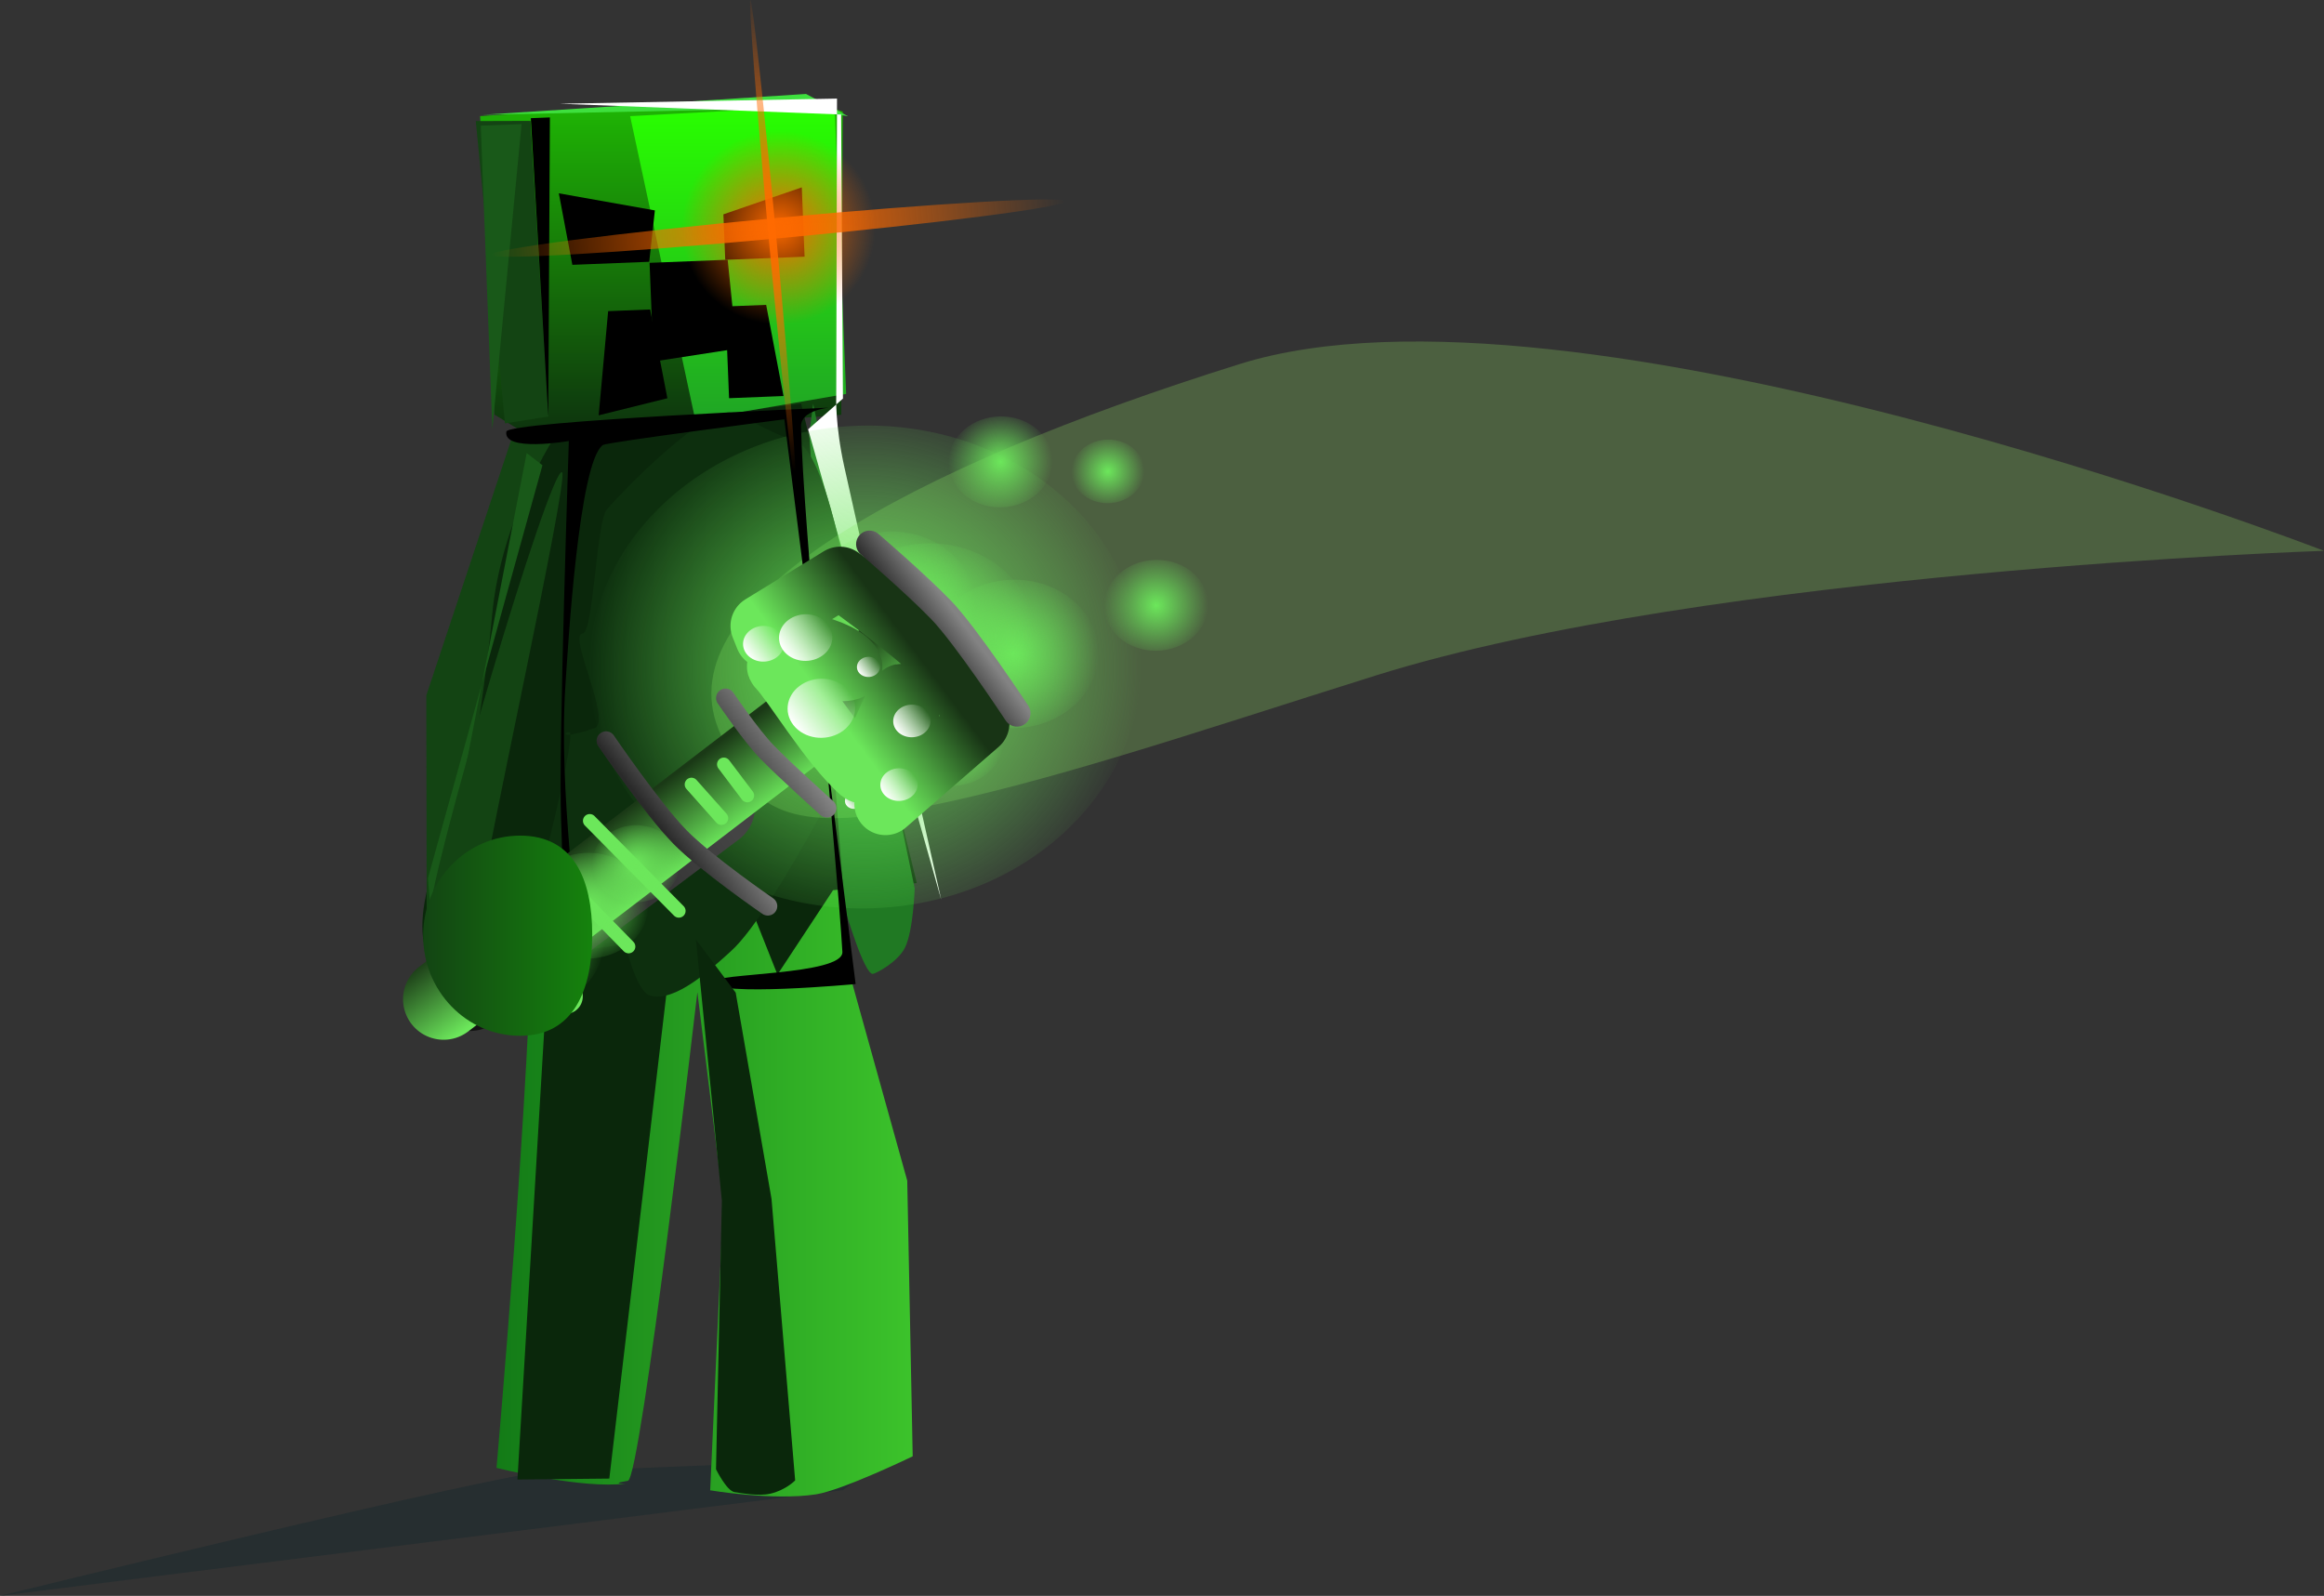 <svg version="1.1" xmlns="http://www.w3.org/2000/svg" xmlns:xlink="http://www.w3.org/1999/xlink" width="429.617" height="295.033" viewBox="0,0,429.617,295.033"><rect x="0" y="0" width="429.617" height="295.033" fill="#333333" stroke="none"/><defs><linearGradient x1="138.009" y1="52.685" x2="138.009" y2="116.087" gradientUnits="userSpaceOnUse" id="color-1"><stop offset="0" stop-color="#1fb904"/><stop offset="1" stop-color="#0d310e"/></linearGradient><linearGradient x1="107.513" y1="213.231" x2="184.451" y2="213.231" gradientUnits="userSpaceOnUse" id="color-2"><stop offset="0" stop-color="#137b17"/><stop offset="1" stop-color="#3cc32b"/></linearGradient><linearGradient x1="152.181" y1="54.584" x2="152.181" y2="112.557" gradientUnits="userSpaceOnUse" id="color-3"><stop offset="0" stop-color="#29ff00"/><stop offset="1" stop-color="#20a525"/></linearGradient><radialGradient cx="175.641" cy="158.249" r="51.062" gradientUnits="userSpaceOnUse" id="color-4"><stop offset="0" stop-color="#6ce75c"/><stop offset="1" stop-color="#6ce75c" stop-opacity="0"/></radialGradient><linearGradient x1="172.327" y1="183.962" x2="174.92" y2="182.018" gradientUnits="userSpaceOnUse" id="color-5"><stop offset="0" stop-color="#ffffff"/><stop offset="1" stop-color="#ffffff" stop-opacity="0"/></linearGradient><radialGradient cx="180.381" cy="146.94" r="15.703" gradientUnits="userSpaceOnUse" id="color-6"><stop offset="0" stop-color="#6ce75b"/><stop offset="1" stop-color="#6ce75b" stop-opacity="0"/></radialGradient><radialGradient cx="203.087" cy="155.832" r="15.703" gradientUnits="userSpaceOnUse" id="color-7"><stop offset="0" stop-color="#6ce75b"/><stop offset="1" stop-color="#6ce75b" stop-opacity="0"/></radialGradient><radialGradient cx="187.385" cy="152.471" r="19.549" gradientUnits="userSpaceOnUse" id="color-8"><stop offset="0" stop-color="#6ce75b"/><stop offset="1" stop-color="#6ce75b" stop-opacity="0"/></radialGradient><radialGradient cx="191.684" cy="171.837" r="9.614" gradientUnits="userSpaceOnUse" id="color-9"><stop offset="0" stop-color="#6ce75b"/><stop offset="1" stop-color="#6ce75b" stop-opacity="0"/></radialGradient><radialGradient cx="229.465" cy="146.841" r="9.614" gradientUnits="userSpaceOnUse" id="color-10"><stop offset="0" stop-color="#6ce75b"/><stop offset="1" stop-color="#6ce75b" stop-opacity="0"/></radialGradient><radialGradient cx="200.677" cy="120.318" r="9.614" gradientUnits="userSpaceOnUse" id="color-11"><stop offset="0" stop-color="#6ce75b"/><stop offset="1" stop-color="#6ce75b" stop-opacity="0"/></radialGradient><radialGradient cx="220.538" cy="122.081" r="6.73" gradientUnits="userSpaceOnUse" id="color-12"><stop offset="0" stop-color="#6ce75b"/><stop offset="1" stop-color="#6ce75b" stop-opacity="0"/></radialGradient><radialGradient cx="159.552" cy="77.106" r="53.316" gradientUnits="userSpaceOnUse" id="color-13"><stop offset="0" stop-color="#ff6a00"/><stop offset="1" stop-color="#ff6a00" stop-opacity="0"/></radialGradient><radialGradient cx="159.66" cy="77.032" r="17.929" gradientUnits="userSpaceOnUse" id="color-14"><stop offset="0" stop-color="#fc6900"/><stop offset="1" stop-color="#fc6900" stop-opacity="0"/></radialGradient><radialGradient cx="157.96" cy="77.286" r="45.059" gradientUnits="userSpaceOnUse" id="color-15"><stop offset="0" stop-color="#ff6a00"/><stop offset="1" stop-color="#ff6a00" stop-opacity="0"/></radialGradient><linearGradient x1="102.628" y1="218.057" x2="147.785" y2="184.123" gradientUnits="userSpaceOnUse" id="color-16"><stop offset="0" stop-color="#141414"/><stop offset="1" stop-color="#444444"/></linearGradient><linearGradient x1="129.229" y1="186.376" x2="138.173" y2="198.528" gradientUnits="userSpaceOnUse" id="color-17"><stop offset="0" stop-color="#1a3916"/><stop offset="1" stop-color="#6ce75b"/></linearGradient><linearGradient x1="170.511" y1="167.431" x2="185.555" y2="156.145" gradientUnits="userSpaceOnUse" id="color-18"><stop offset="0" stop-color="#6ce75b"/><stop offset="1" stop-color="#183415"/></linearGradient><linearGradient x1="185.59" y1="155.006" x2="193.112" y2="149.363" gradientUnits="userSpaceOnUse" id="color-19"><stop offset="0" stop-color="#171717"/><stop offset="1" stop-color="#838383"/></linearGradient><linearGradient x1="162.808" y1="169.452" x2="172.336" y2="162.304" gradientUnits="userSpaceOnUse" id="color-20"><stop offset="0" stop-color="#ffffff"/><stop offset="1" stop-color="#ffffff" stop-opacity="0"/></linearGradient><linearGradient x1="181.666" y1="170.193" x2="186.931" y2="166.243" gradientUnits="userSpaceOnUse" id="color-21"><stop offset="0" stop-color="#ffffff"/><stop offset="1" stop-color="#ffffff" stop-opacity="0"/></linearGradient><linearGradient x1="160.906" y1="155.628" x2="168.429" y2="149.984" gradientUnits="userSpaceOnUse" id="color-22"><stop offset="0" stop-color="#ffffff"/><stop offset="1" stop-color="#ffffff" stop-opacity="0"/></linearGradient><linearGradient x1="179.286" y1="181.964" x2="184.552" y2="178.014" gradientUnits="userSpaceOnUse" id="color-23"><stop offset="0" stop-color="#ffffff"/><stop offset="1" stop-color="#ffffff" stop-opacity="0"/></linearGradient><linearGradient x1="174.646" y1="159.449" x2="177.906" y2="157.003" gradientUnits="userSpaceOnUse" id="color-24"><stop offset="0" stop-color="#ffffff"/><stop offset="1" stop-color="#ffffff" stop-opacity="0"/></linearGradient><linearGradient x1="153.986" y1="156.11" x2="159.753" y2="151.783" gradientUnits="userSpaceOnUse" id="color-25"><stop offset="0" stop-color="#ffffff"/><stop offset="1" stop-color="#ffffff" stop-opacity="0"/></linearGradient><linearGradient x1="154.295" y1="177.288" x2="161.136" y2="172.156" gradientUnits="userSpaceOnUse" id="color-26"><stop offset="0" stop-color="#414141"/><stop offset="1" stop-color="#838383"/></linearGradient><linearGradient x1="139.292" y1="189.738" x2="146.133" y2="184.606" gradientUnits="userSpaceOnUse" id="color-27"><stop offset="0" stop-color="#2a2a2a"/><stop offset="1" stop-color="#747474"/></linearGradient><linearGradient x1="109.672" y1="208.913" x2="113.924" y2="213.259" gradientUnits="userSpaceOnUse" id="color-28"><stop offset="0" stop-color="#ffffff"/><stop offset="1" stop-color="#8f8f8f"/></linearGradient><radialGradient cx="112.747" cy="208.822" r="14.733" gradientUnits="userSpaceOnUse" id="color-29"><stop offset="0" stop-color="#6ce75b"/><stop offset="1" stop-color="#6ce75b" stop-opacity="0"/></radialGradient><radialGradient cx="133.269" cy="194.618" r="8.156" gradientUnits="userSpaceOnUse" id="color-30"><stop offset="0" stop-color="#6ce75b"/><stop offset="1" stop-color="#6ce75b" stop-opacity="0"/></radialGradient><radialGradient cx="124.444" cy="202.375" r="11.181" gradientUnits="userSpaceOnUse" id="color-31"><stop offset="0" stop-color="#6ce75b"/><stop offset="1" stop-color="#6ce75b" stop-opacity="0"/></radialGradient><linearGradient x1="93.948" y1="207.923" x2="129.807" y2="207.923" gradientUnits="userSpaceOnUse" id="color-32"><stop offset="0" stop-color="#134413"/><stop offset="1" stop-color="#158c0c"/></linearGradient><linearGradient x1="93.948" y1="207.923" x2="129.807" y2="207.923" gradientUnits="userSpaceOnUse" id="color-33"><stop offset="0" stop-color="#000000"/><stop offset="1" stop-color="#6ce75b"/></linearGradient></defs><g transform="translate(-15.728,-34.934)"><g data-paper-data="{&quot;isPaintingLayer&quot;:true}" fill-rule="nonzero" stroke-miterlimit="10" stroke-dasharray="" stroke-dashoffset="0" style="mix-blend-mode: normal"><path d="" fill="#2477db" stroke="none" stroke-width="0" stroke-linecap="butt" stroke-linejoin="miter"/><path d="" fill="#f3f3f3" stroke="none" stroke-width="0" stroke-linecap="butt" stroke-linejoin="miter"/><path d="" fill="#f3f3f3" stroke="none" stroke-width="0" stroke-linecap="butt" stroke-linejoin="miter"/><path d="" fill="#b3d0d7" stroke="none" stroke-width="0" stroke-linecap="butt" stroke-linejoin="miter"/><path d="" fill="#88acb5" stroke="none" stroke-width="0" stroke-linecap="butt" stroke-linejoin="miter"/><path d="" fill="#88acb5" stroke="none" stroke-width="0" stroke-linecap="butt" stroke-linejoin="miter"/><path d="M15.728,329.967c0,0 91.985,-22.586 100.62,-22.915c12.217,-0.466 63.308,-2.584 63.308,-2.584l-8.086,5.948z" fill="#262e30" stroke="none" stroke-width="0" stroke-linecap="butt" stroke-linejoin="miter"/><path d="M191.568,66.126z" fill-opacity="0.588" fill="#ff0000" stroke="none" stroke-width="0" stroke-linecap="butt" stroke-linejoin="miter"/><path d="M107.129,111.581l-2.642,-55.186l58.505,-3.71l8.54,2.892l-0.281,56.04l-56.755,4.47z" fill="url(#color-1)" stroke="#000000" stroke-width="0" stroke-linecap="butt" stroke-linejoin="miter"/><path d="M112.975,115.769l49.232,-0.906c0,0 1.741,18.665 3.147,33.739c1.453,15.576 7.747,67.493 7.747,67.493l10.341,37.122l1.009,50.95c0,0 -12.973,6.286 -17.897,7.036c-7.954,1.211 -19.54,-0.747 -19.54,-0.747l2.425,-53.203l-4.795,-38.898c0,0 -10.446,89.949 -12.844,90.341c-4.799,0.785 2.529,0.406 -2.069,0.656c-8.344,0.454 -22.217,-3.044 -22.217,-3.044c0,0 6.372,-71.893 6.648,-105.481c0.246,-29.985 -1.186,-85.059 -1.186,-85.059z" fill="url(#color-2)" stroke="none" stroke-width="0" stroke-linecap="butt" stroke-linejoin="miter"/><path d="M159.448,215.115l-39.656,-99.916l44.035,-5.657l21.371,88.644l-15.468,1.317z" fill="#0a270b" stroke="none" stroke-width="0" stroke-linecap="butt" stroke-linejoin="miter"/><path d="M132.215,56.408c0,0 31.309,-1.685 34.764,-1.823c1.237,-0.049 3.095,1.642 3.095,1.642l2.073,51.535l-27.893,4.795z" fill="url(#color-3)" stroke="none" stroke-width="0" stroke-linecap="butt" stroke-linejoin="miter"/><path d="M111.384,308.46l6.03,-101.16l22.96,-0.972l-12.007,101.96z" fill="#0a270b" stroke="none" stroke-width="0" stroke-linecap="butt" stroke-linejoin="miter"/><path d="M99.404,216.602c0,0 -7.825,-2.365 -4.968,-16.013c4.577,-21.862 17.862,-85.325 17.862,-85.325l26.259,3.971c0,0 -11.499,54.928 -16.047,76.654c-2.244,10.718 17.108,20.159 17.108,20.159z" data-paper-data="{&quot;index&quot;:null}" fill="#0a270b" stroke="none" stroke-width="0" stroke-linecap="butt" stroke-linejoin="miter"/><path d="M171.832,202.696l-6.518,-87.451l0.74,-5.655l18.764,89.568c0,0 -0.241,7.794 -1.781,10.945c-1.299,2.656 -5.268,4.74 -5.907,4.875c-1.63,0.344 -5.298,-12.283 -5.298,-12.283z" fill="#207923" stroke="none" stroke-width="0" stroke-linecap="butt" stroke-linejoin="miter"/><path d="M121.533,83.895l-2.5,-13.22l17.756,3.159l-1.042,9.497z" fill="#000000" stroke="#000000" stroke-width="0" stroke-linecap="butt" stroke-linejoin="miter"/><path d="M149.796,82.969l-0.338,-8.41l14.488,-4.987l0.515,12.815z" fill="#000000" stroke="#000000" stroke-width="0" stroke-linecap="butt" stroke-linejoin="miter"/><path d="M136.541,101.768l-0.734,-18.242l14.44,-0.574l1.671,16.441z" fill="#000000" stroke="#000000" stroke-width="0" stroke-linecap="butt" stroke-linejoin="miter"/><path d="M126.401,111.714l1.75,-19.257l7.765,-0.309l3.185,16.414z" fill="#000000" stroke="#000000" stroke-width="0" stroke-linecap="butt" stroke-linejoin="miter"/><path d="M150.505,108.55l-0.682,-16.955l7.539,-0.3l3.202,16.855z" fill="#000000" stroke="#000000" stroke-width="0" stroke-linecap="butt" stroke-linejoin="miter"/><path d="M172.499,56.424l-8.888,-1.509l-58.707,1.242l59.826,-3.854z" fill="#3ee03e" stroke="none" stroke-width="0" stroke-linecap="butt" stroke-linejoin="miter"/><path d="M119.204,54.113l51.256,-0.953l-0.144,55.086c0,0 -0.227,5.252 1.504,13.05c4.221,19.011 17.914,79.993 17.914,79.993l-24.613,-86.987l6.436,-5.682l-0.339,-52.514z" fill="#ffffff" stroke="none" stroke-width="0" stroke-linecap="butt" stroke-linejoin="miter"/><path d="M111.716,212.075c0,0 9.655,-36.128 9.442,-41.404c-0.056,-1.394 -3.739,1.655 4.47,-1.122c3.348,-1.133 -5.018,-17.386 -2.189,-17.498c1.977,-0.079 2.54,-20.454 4.408,-22.831c1.689,-2.148 18.589,-19.895 23.465,-17.859c5.333,2.227 7.992,4.166 10.848,4.743c8.954,1.81 13.961,52.824 13.961,52.824c0,0 -16.954,34.316 -25.229,41.813c-3.527,3.195 -10.415,9.659 -15.035,8.239c-2.494,-0.767 -4.553,-9.448 -4.553,-9.448z" fill="#0d2f0e" stroke="none" stroke-width="0" stroke-linecap="butt" stroke-linejoin="miter"/><path d="M103.684,57.313l10.126,-0.033l3.291,54.657l-8.024,1.269z" fill="#134413" stroke="none" stroke-width="0" stroke-linecap="butt" stroke-linejoin="miter"/><path d="M445.345,136.768c0,0 -113.658,3.759 -175.227,23.029c-33.139,10.372 -67.7,22.347 -92.24,25.776c-21.053,2.943 -24.965,-4.89 -29.359,-15.896c-9.516,-23.834 34.805,-48.169 96.374,-67.439c61.569,-19.27 200.451,34.53 200.451,34.53z" fill-opacity="0.245" fill="#9aea66" stroke="none" stroke-width="NaN" stroke-linecap="butt" stroke-linejoin="miter"/><path d="M94.605,205.913l-0.07,-42.411l16.115,-48.505l8.028,0.05c0,0 -10.409,15.42 -12.012,33.983c-1.605,18.59 -10.226,66.553 -10.226,66.553z" fill="#134413" stroke="none" stroke-width="0" stroke-linecap="butt" stroke-linejoin="miter"/><path d="M170.618,113.884c28.059,-2.678 53.055,15.014 55.829,39.516c2.774,24.502 -17.723,46.536 -45.783,49.214c-28.059,2.678 -53.055,-15.014 -55.829,-39.516c-2.774,-24.502 17.723,-46.536 45.783,-49.214z" fill="url(#color-4)" stroke="none" stroke-width="0" stroke-linecap="butt" stroke-linejoin="miter"/><path d="M121.622,206.195c-2.864,0.109 -1.31,2.8 -2.179,-19.984c-0.479,-12.559 1.442,-69.743 1.442,-69.743c0,0 -12.202,2.103 -11.549,-1.741c0.324,-1.91 59.636,-4.427 59.636,-4.427c0,0 -5.212,0.47 -5.161,3.416c0.303,17.444 6.661,80.258 7.642,97.185c0.255,4.396 -24.201,3.9 -23.986,5.601c0.352,2.785 26.436,0.361 26.436,0.361l-13.185,-104.405c0,0 -32.761,4.219 -33.528,4.746c-4.47,3.068 -6.481,37.516 -6.928,44.272c-1.382,20.881 2.855,44.661 1.361,44.718z" fill="#000000" stroke="none" stroke-width="0" stroke-linecap="butt" stroke-linejoin="miter"/><path d="M172.327,183.962c-0.607,-0.62 -0.519,-1.558 0.197,-2.096c0.716,-0.537 1.788,-0.47 2.395,0.151c0.607,0.62 0.519,1.558 -0.197,2.096c-0.716,0.537 -1.788,0.47 -2.395,-0.151z" fill="url(#color-5)" stroke="none" stroke-width="0" stroke-linecap="butt" stroke-linejoin="miter"/><path d="M178.837,133.296c8.629,-0.824 16.316,4.617 17.169,12.152c0.853,7.535 -5.451,14.311 -14.08,15.135c-8.629,0.824 -16.316,-4.617 -17.169,-12.152c-0.853,-7.535 5.451,-14.311 14.08,-15.135z" fill="url(#color-6)" stroke="none" stroke-width="0" stroke-linecap="butt" stroke-linejoin="miter"/><path d="M201.542,142.188c8.629,-0.824 16.316,4.617 17.169,12.152c0.853,7.535 -5.451,14.311 -14.08,15.135c-8.629,0.824 -16.316,-4.617 -17.169,-12.152c-0.853,-7.535 5.451,-14.311 14.08,-15.135z" fill="url(#color-7)" stroke="none" stroke-width="0" stroke-linecap="butt" stroke-linejoin="miter"/><path d="M185.462,135.486c10.742,-1.025 20.312,5.748 21.374,15.129c1.062,9.381 -6.785,17.816 -17.528,18.841c-10.742,1.025 -20.312,-5.748 -21.374,-15.129c-1.062,-9.381 6.785,-17.816 17.528,-18.841z" fill="url(#color-8)" stroke="none" stroke-width="0" stroke-linecap="butt" stroke-linejoin="miter"/><path d="M190.738,163.484c5.283,-0.504 9.989,2.827 10.512,7.44c0.522,4.613 -3.337,8.762 -8.62,9.266c-5.283,0.504 -9.989,-2.827 -10.512,-7.44c-0.522,-4.613 3.337,-8.762 8.62,-9.266z" fill="url(#color-9)" stroke="none" stroke-width="0" stroke-linecap="butt" stroke-linejoin="miter"/><path d="M228.519,138.488c5.283,-0.504 9.989,2.827 10.512,7.44c0.522,4.613 -3.337,8.762 -8.62,9.266c-5.283,0.504 -9.989,-2.827 -10.512,-7.44c-0.522,-4.613 3.337,-8.762 8.62,-9.266z" fill="url(#color-10)" stroke="none" stroke-width="0" stroke-linecap="butt" stroke-linejoin="miter"/><path d="M199.731,111.965c5.283,-0.504 9.989,2.827 10.512,7.44c0.522,4.613 -3.337,8.762 -8.62,9.266c-5.283,0.504 -9.989,-2.827 -10.512,-7.44c-0.522,-4.613 3.337,-8.762 8.62,-9.266z" fill="url(#color-11)" stroke="none" stroke-width="0" stroke-linecap="butt" stroke-linejoin="miter"/><path d="M219.876,116.234c3.698,-0.353 6.993,1.979 7.358,5.208c0.366,3.229 -2.336,6.133 -6.034,6.486c-3.698,0.353 -6.993,-1.979 -7.358,-5.208c-0.366,-3.229 2.336,-6.133 6.034,-6.486z" fill="url(#color-12)" stroke="none" stroke-width="0" stroke-linecap="butt" stroke-linejoin="miter"/><path d="M95.727,208.127l17.361,-89.429l2.919,2.249l-21.166,76.354z" fill="#195919" stroke="none" stroke-width="0" stroke-linecap="butt" stroke-linejoin="miter"/><path d="M105.333,197.58c0.318,7.906 11.279,21.569 3.762,21.868c-7.517,0.299 -13.868,-5.868 -14.186,-13.774c-0.318,-7.906 22.875,-85.76 24.749,-83.395c1.176,1.484 -14.448,72.254 -14.325,75.302z" fill="#134413" stroke="none" stroke-width="NaN" stroke-linecap="butt" stroke-linejoin="miter"/><path d="M113.858,56.783l3.529,-0.14l-0.306,55.159z" fill="#000000" stroke="none" stroke-width="0" stroke-linecap="butt" stroke-linejoin="miter"/><path d="M148.089,306.557l1.084,-49.644l-4.795,-48.282l7.352,9.824l6.623,38.133l4.369,52.038c0,0 -1.77,1.827 -4.645,2.468c-2.168,0.484 -5.396,-0.138 -6.541,-0.3c-1.478,-0.209 -3.448,-4.238 -3.448,-4.238z" fill="#0a270b" stroke="none" stroke-width="0" stroke-linecap="butt" stroke-linejoin="miter"/><path d="M106.743,114.274l-2.142,-56.106l7.544,-0.288z" fill="#195919" stroke="none" stroke-width="0" stroke-linecap="butt" stroke-linejoin="miter"/><path d="M212.638,72.159c0.097,1.038 -23.592,4.094 -52.911,6.825c-29.318,2.732 -53.164,4.105 -53.261,3.067c-0.097,-1.038 23.592,-4.094 52.911,-6.825c29.318,-2.732 53.164,-4.105 53.261,-3.067z" fill="url(#color-13)" stroke="none" stroke-width="0" stroke-linecap="butt" stroke-linejoin="miter"/><path d="M141.744,77.716c-0.378,-9.895 7.337,-18.222 17.232,-18.6c9.895,-0.378 18.222,7.337 18.6,17.232c0.378,9.895 -7.337,18.222 -17.232,18.6c-9.895,0.378 -18.222,-7.337 -18.6,-17.232z" fill="url(#color-14)" stroke="none" stroke-width="0" stroke-linecap="butt" stroke-linejoin="miter"/><path d="M159.323,79.733c2.309,24.778 3.865,44.894 3.476,44.93c-0.389,0.036 -2.576,-20.021 -4.885,-44.799c-2.309,-24.778 -3.865,-44.894 -3.476,-44.93c0.389,-0.036 2.576,20.021 4.885,44.799z" fill="url(#color-15)" stroke="none" stroke-width="0" stroke-linecap="butt" stroke-linejoin="miter"/><g><path d="M102.611,218.04l45.19,-33.901" fill="none" stroke="url(#color-16)" stroke-width="15" stroke-linecap="round" stroke-linejoin="miter"/><path d="M182.576,154.771l-84.84,64.887" fill="none" stroke="url(#color-17)" stroke-width="15" stroke-linecap="round" stroke-linejoin="miter"/><path d="M156.52,150.645l14.501,-8.892c0,0 13.413,9.633 17.591,13.903c3.535,3.612 7.967,13.008 7.967,13.008l-17.16,14.911c0,0 6.632,-17.068 3.143,-20.158c-0.88,-0.78 -6.598,15.11 -7.573,14.243c-5.829,-5.187 -12.566,-16.573 -15.317,-19.384c-1.76,-1.798 15.492,2.432 13.211,-0.542c-2.813,-3.666 -15.525,-4.992 -15.525,-4.992z" fill="none" stroke="url(#color-18)" stroke-width="11.5" stroke-linecap="round" stroke-linejoin="round"/><path d="M176.488,135.531c0,0 8.285,7.087 13.172,12.121c4.593,4.731 14.067,19.117 14.067,19.117" fill="none" stroke="url(#color-19)" stroke-width="5" stroke-linecap="round" stroke-linejoin="miter"/><path d="M162.808,169.452c-2.231,-2.28 -1.907,-5.728 0.725,-7.702c2.631,-1.974 6.573,-1.726 8.804,0.554c2.231,2.28 1.907,5.728 -0.725,7.702c-2.631,1.974 -6.573,1.726 -8.804,-0.554z" fill="url(#color-20)" stroke="none" stroke-width="0" stroke-linecap="butt" stroke-linejoin="miter"/><path d="M181.666,170.193c-1.233,-1.26 -1.054,-3.166 0.4,-4.256c1.454,-1.091 3.632,-0.954 4.865,0.306c1.233,1.26 1.054,3.166 -0.4,4.256c-1.454,1.091 -3.632,0.954 -4.865,-0.306z" fill="url(#color-21)" stroke="none" stroke-width="0" stroke-linecap="butt" stroke-linejoin="miter"/><path d="M160.906,155.628c-1.761,-1.8 -1.505,-4.522 0.572,-6.081c2.077,-1.558 5.189,-1.362 6.95,0.437c1.761,1.8 1.505,4.522 -0.572,6.081c-2.077,1.558 -5.189,1.362 -6.95,-0.437z" fill="url(#color-22)" stroke="none" stroke-width="0" stroke-linecap="butt" stroke-linejoin="miter"/><path d="M179.286,181.964c-1.233,-1.26 -1.054,-3.166 0.4,-4.256c1.454,-1.091 3.632,-0.954 4.865,0.306c1.233,1.26 1.054,3.166 -0.4,4.256c-1.454,1.091 -3.632,0.954 -4.865,-0.306z" fill="url(#color-23)" stroke="none" stroke-width="0" stroke-linecap="butt" stroke-linejoin="miter"/><path d="M174.646,159.449c-0.763,-0.78 -0.652,-1.96 0.248,-2.635c0.9,-0.675 2.249,-0.59 3.012,0.19c0.763,0.78 0.652,1.96 -0.248,2.635c-0.9,0.675 -2.249,0.59 -3.012,-0.19z" fill="url(#color-24)" stroke="none" stroke-width="0" stroke-linecap="butt" stroke-linejoin="miter"/><path d="M153.986,156.11c-1.35,-1.38 -1.154,-3.467 0.439,-4.662c1.593,-1.195 3.978,-1.045 5.329,0.335c1.35,1.38 1.154,3.467 -0.439,4.662c-1.593,1.195 -3.978,1.045 -5.329,-0.335z" fill="url(#color-25)" stroke="none" stroke-width="0" stroke-linecap="butt" stroke-linejoin="miter"/><path d="M168.588,184.338c0,0 -7.527,-6.75 -11.066,-10.37c-2.917,-2.983 -7.674,-9.991 -7.674,-9.991" fill="none" stroke="url(#color-26)" stroke-width="3.5" stroke-linecap="round" stroke-linejoin="miter"/><path d="M157.666,202.453c0,0 -11.404,-7.836 -16.248,-12.786c-5.111,-5.223 -13.658,-17.776 -13.658,-17.776" fill="none" stroke="url(#color-27)" stroke-width="3.5" stroke-linecap="round" stroke-linejoin="miter"/><path d="M104.86,203.362l15.355,15.781" fill="none" stroke="#6ce75b" stroke-width="6.5" stroke-linecap="round" stroke-linejoin="miter"/><path d="M131.929,209.93l-16.374,-16.733" fill="none" stroke="#6ce75b" stroke-width="2.5" stroke-linecap="round" stroke-linejoin="miter"/><path d="M124.744,186.68l16.474,16.657" fill="none" stroke="#6ce75b" stroke-width="2.5" stroke-linecap="round" stroke-linejoin="miter"/><path d="M149.1,186.199l-5.548,-6.239" fill="none" stroke="#6ce75b" stroke-width="2.5" stroke-linecap="round" stroke-linejoin="miter"/><path d="M153.889,182.014l-4.359,-5.773" fill="none" stroke="#6ce75b" stroke-width="2.5" stroke-linecap="round" stroke-linejoin="miter"/><path d="M118.944,205.725l-14.293,10.722" fill="none" stroke="url(#color-28)" stroke-width="4" stroke-linecap="round" stroke-linejoin="miter"/><path d="M98.452,205.844c1.963,-6.919 9.955,-11.194 17.85,-9.549c7.895,1.645 12.703,8.587 10.74,15.506c-1.963,6.919 -9.955,11.194 -17.85,9.549c-7.895,-1.645 -12.703,-8.587 -10.74,-15.506z" fill="url(#color-29)" stroke="none" stroke-width="0" stroke-linecap="butt" stroke-linejoin="miter"/><path d="M125.356,192.969c1.087,-3.83 5.511,-6.197 9.881,-5.286c4.37,0.911 7.032,4.754 5.945,8.584c-1.087,3.83 -5.511,6.197 -9.881,5.286c-4.37,-0.911 -7.032,-4.754 -5.945,-8.584z" fill="url(#color-30)" stroke="none" stroke-width="0" stroke-linecap="butt" stroke-linejoin="miter"/><path d="M113.596,200.114c1.49,-5.251 7.555,-8.495 13.547,-7.247c5.992,1.248 9.641,6.517 8.151,11.768c-1.49,5.251 -7.555,8.495 -13.547,7.247c-5.992,-1.248 -9.641,-6.517 -8.151,-11.768z" fill="url(#color-31)" stroke="none" stroke-width="0" stroke-linecap="butt" stroke-linejoin="miter"/></g><path d="M125.207,207.723c0,10.22 -3.427,18.704 -13.329,18.704c-9.902,0 -17.929,-8.285 -17.929,-18.504c0,-10.22 8.027,-18.504 17.929,-18.504c9.902,0 13.329,8.085 13.329,18.304z" fill="url(#color-32)" stroke="url(#color-33)" stroke-width="0" stroke-linecap="butt" stroke-linejoin="miter"/></g></g></svg>